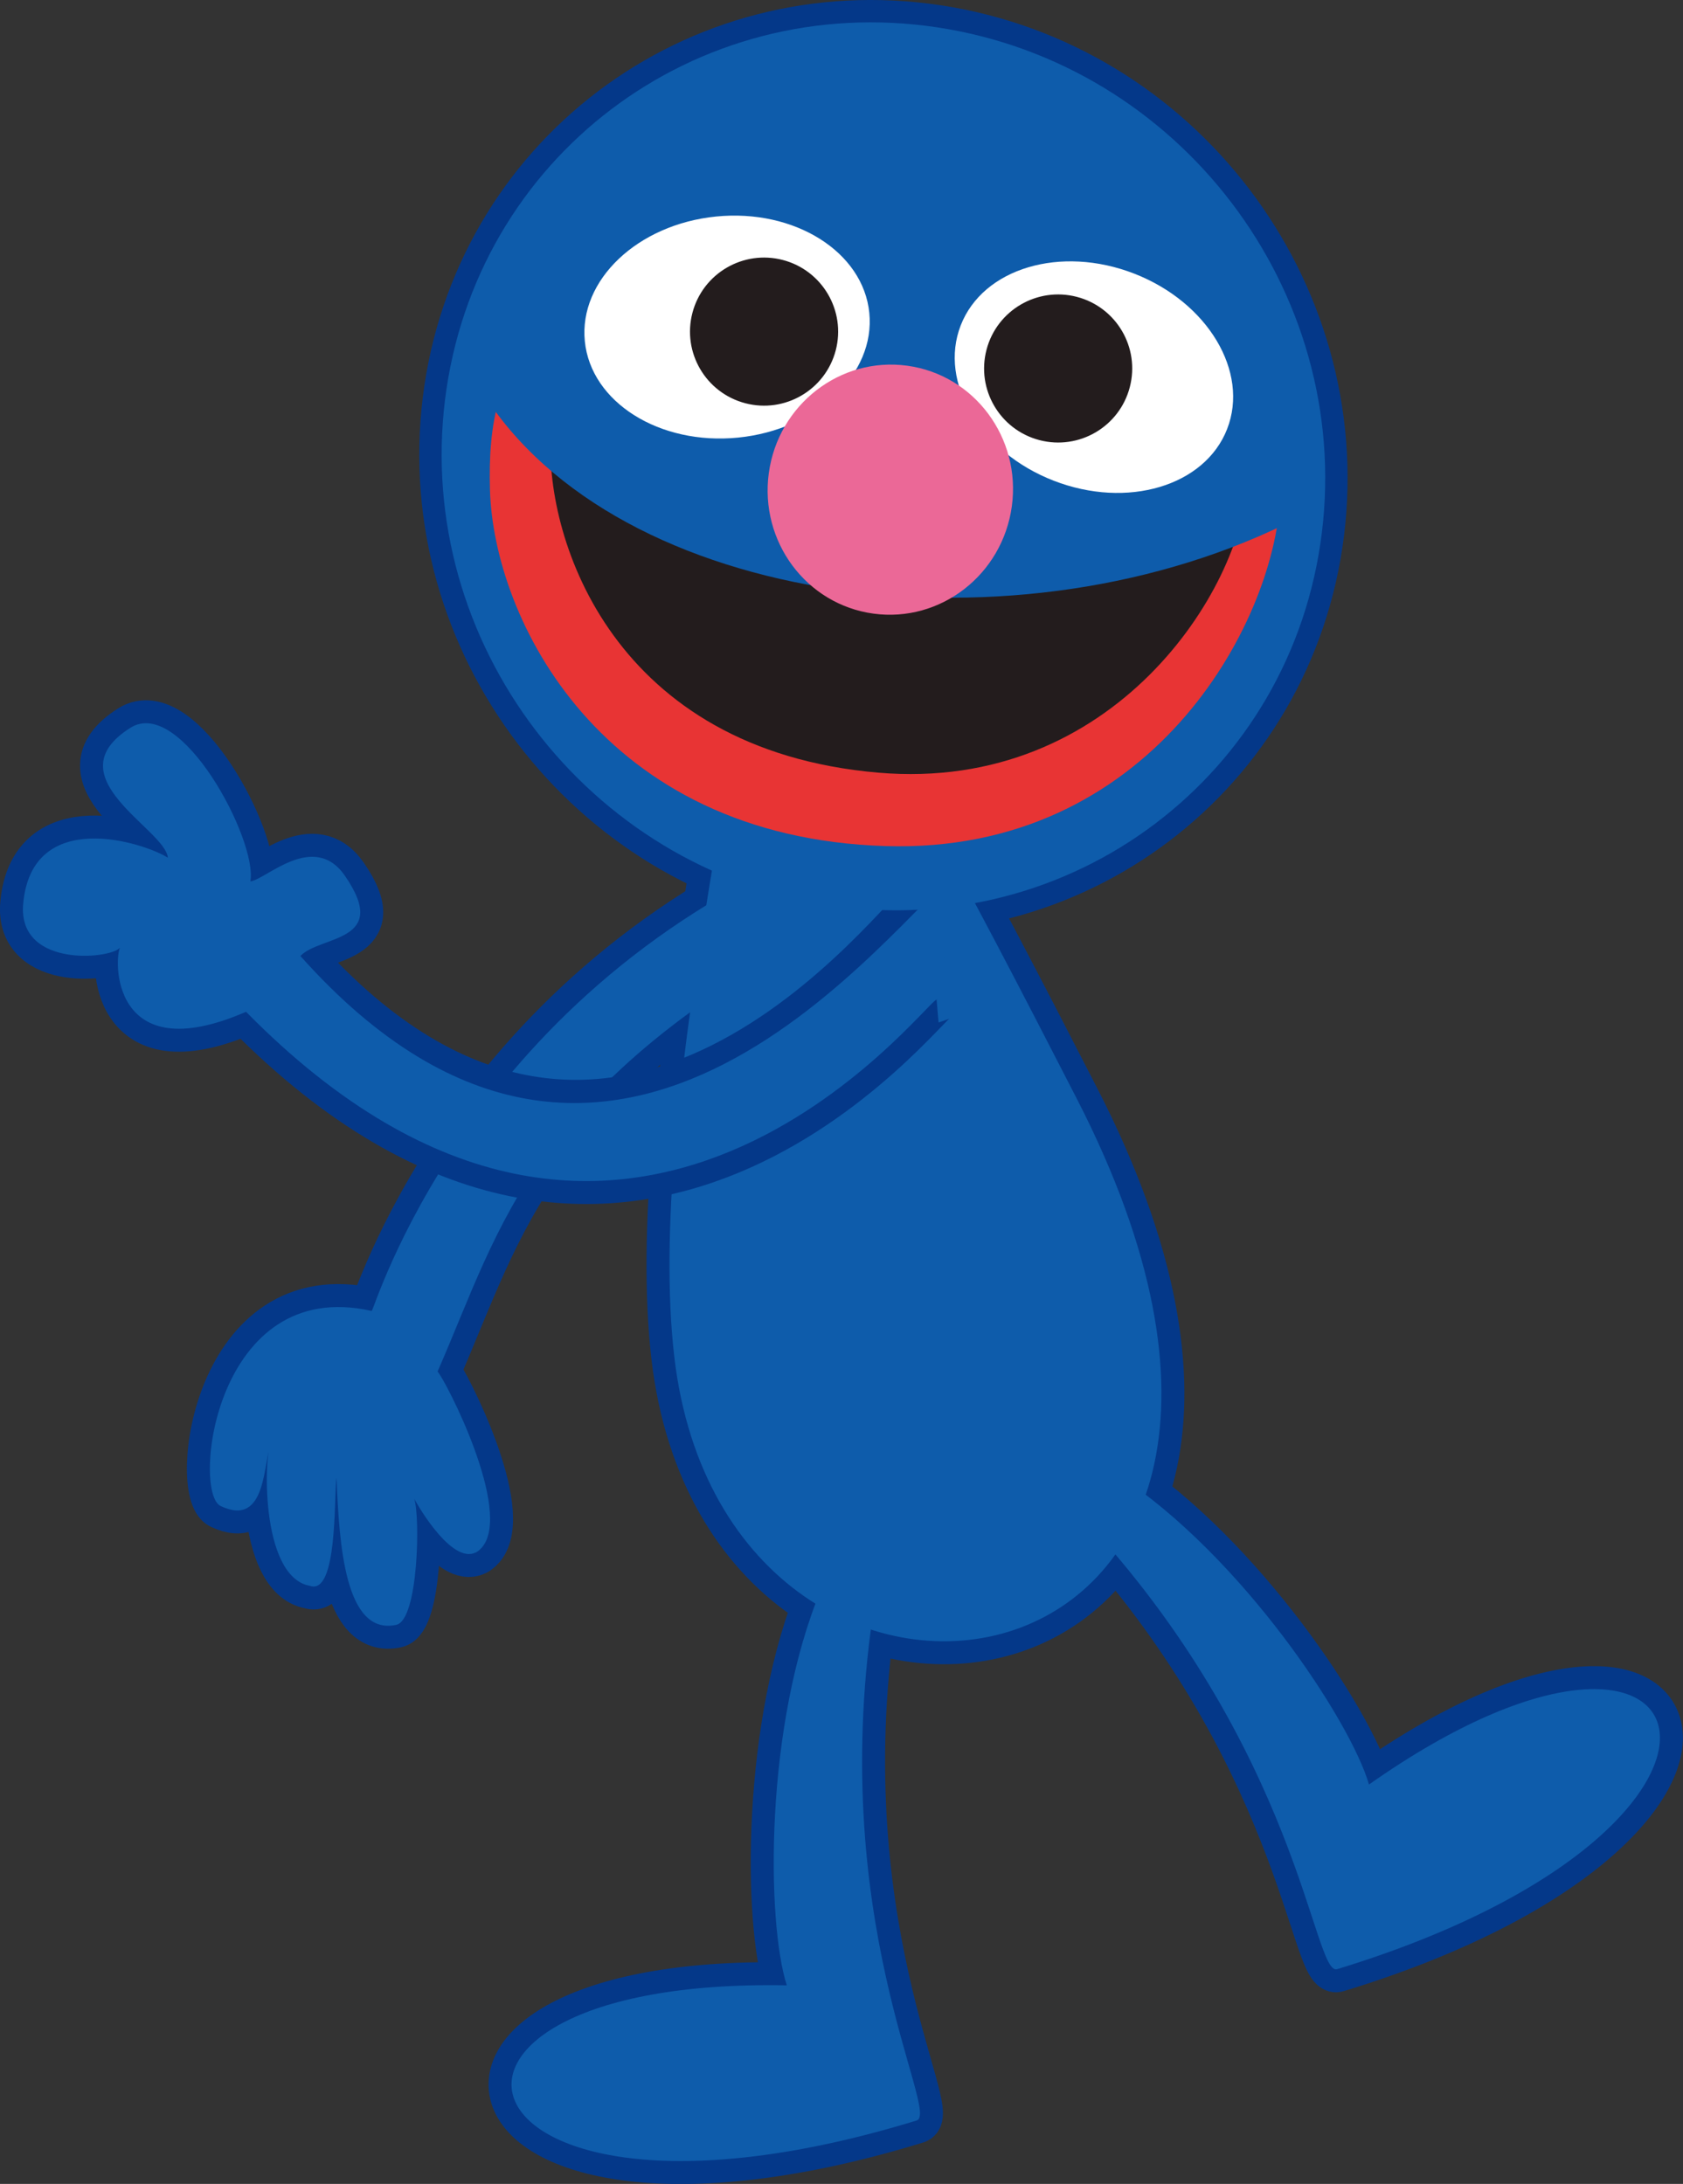 <?xml version="1.0" encoding="UTF-8" standalone="no"?>
<!-- Created with Inkscape (http://www.inkscape.org/) -->

<svg
   xmlns:dc="http://purl.org/dc/elements/1.1/"
   xmlns:cc="http://creativecommons.org/ns#"
   xmlns:rdf="http://www.w3.org/1999/02/22-rdf-syntax-ns#"
   xmlns:svg="http://www.w3.org/2000/svg"
   xmlns="http://www.w3.org/2000/svg"
   xmlns:sodipodi="http://sodipodi.sourceforge.net/DTD/sodipodi-0.dtd"
   xmlns:inkscape="http://www.inkscape.org/namespaces/inkscape"
   width="154.183"
   height="200.122"
   id="svg5696"
   version="1.1"
   inkscape:version="0.48.4 r9939"
   sodipodi:docname="grover1.svg">
  <rect width="100%" height="100%" fill="#333333" stroke="none"/>
  <defs
     id="defs5698">
    <clipPath
       id="SVGID_2_">
      <rect
         height="88.863"
         width="111.498"
         y="518.962"
         x="382.05"
         id="use1087" />
    </clipPath>
    <clipPath
       id="SVGID_4_">
      <rect
         height="41.315"
         width="49.585"
         y="525.194"
         x="389.847"
         id="use1111" />
    </clipPath>
  </defs>
  <sodipodi:namedview
     id="base"
     pagecolor="#ffffff"
     bordercolor="#666666"
     borderopacity="1.0"
     inkscape:pageopacity="0.0"
     inkscape:pageshadow="2"
     inkscape:zoom="0.77472527"
     inkscape:cx="-59.577013"
     inkscape:cy="202.08561"
     inkscape:current-layer="layer1"
     inkscape:document-units="px"
     showgrid="false"
     inkscape:window-width="763"
     inkscape:window-height="591"
     inkscape:window-x="592"
     inkscape:window-y="97"
     inkscape:window-maximized="0"
     fit-margin-top="0"
     fit-margin-left="0"
     fit-margin-right="0"
     fit-margin-bottom="0" />
  <g
     id="layer1"
     inkscape:label="Layer 1"
     inkscape:groupmode="layer"
     transform="translate(-377.52,-87.07)">
    <g
       transform="translate(114.425,47.658)"
       id="g603">
      <path
         inkscape:connector-curvature="0"
         style="fill:#115dab"
         d="m 361.772,140.149 c -10.43,-20.334 -18.919,-36.336 -21.701,-37.83 -5.256,-2.825 -13.114,4.627 -10.391,2.417 3.071,-2.488 -7.477,36.024 -4.815,58.977 4.872,42.02 65.751,32.681 36.907,-23.564"
         id="path605" />
      <path
         inkscape:connector-curvature="0"
         style="fill:none;stroke:#043889;stroke-width:4.209"
         d="m 361.772,140.149 c -10.43,-20.334 -18.919,-36.336 -21.701,-37.83 -5.256,-2.825 -13.114,4.627 -10.391,2.417 3.071,-2.488 -7.477,36.024 -4.815,58.977 4.872,42.02 65.751,32.681 36.907,-23.564"
         id="path607" />
      <path
         inkscape:connector-curvature="0"
         style="fill:#115dab"
         d="m 338.361,184.947 c -5.264,12.515 -5.042,30.643 -3.185,36.391 -38.897,-0.747 -31.148,25.599 11.896,12.383 2.207,-0.679 -8.478,-18.6 -3.8,-47.722"
         id="path609" />
      <path
         inkscape:connector-curvature="0"
         style="fill:none;stroke:#043889;stroke-width:4.209"
         d="m 338.361,184.947 c -5.264,12.515 -5.042,30.643 -3.185,36.391 -38.897,-0.747 -31.148,25.599 11.896,12.383 2.207,-0.679 -8.478,-18.6 -3.8,-47.722"
         id="path611" />
      <path
         inkscape:connector-curvature="0"
         style="fill:#115dab"
         d="m 365.498,174.564 c 11.369,7.422 21.335,22.567 23.013,28.371 31.811,-22.396 40.141,3.774 -2.922,16.921 -2.211,0.673 -3.389,-20.157 -23.57,-41.668"
         id="path613" />
      <path
         inkscape:connector-curvature="0"
         style="fill:none;stroke:#043889;stroke-width:4.209"
         d="m 365.498,174.564 c 11.369,7.422 21.335,22.567 23.013,28.371 31.811,-22.396 40.141,3.774 -2.922,16.921 -2.211,0.673 -3.389,-20.157 -23.57,-41.668"
         id="path615" />
      <path
         inkscape:connector-curvature="0"
         style="fill:#115dab"
         d="m 303.182,165.091 c 0.738,0.81 6.898,12.75 4.074,16.107 -1.989,2.369 -5.254,-2.709 -6.215,-4.446 0.547,1.496 0.411,11.108 -1.646,11.552 -4.722,1.017 -5.23,-7.461 -5.473,-13.513 -0.246,1.879 0.111,10.838 -2.439,9.937 -4.622,-0.824 -4.25,-12.45 -3.468,-13.496 -0.845,1.988 -0.382,8.231 -4.709,6.182 -2.649,-1.252 -0.556,-21.127 13.838,-17.873 0.226,0.05 8.497,-28.626 40.745,-42.38 0.954,-0.407 3.481,5.898 1.866,6.75 -28.03,14.792 -30.708,27.776 -36.573,41.18"
         id="path617" />
      <path
         inkscape:connector-curvature="0"
         style="fill:none;stroke:#043889;stroke-width:4.209"
         d="m 303.182,165.091 c 0.738,0.81 6.898,12.75 4.074,16.107 -1.989,2.369 -5.254,-2.709 -6.215,-4.446 0.547,1.496 0.411,11.108 -1.646,11.552 -4.722,1.017 -5.23,-7.461 -5.473,-13.513 -0.246,1.879 0.111,10.838 -2.439,9.937 -4.622,-0.824 -4.25,-12.45 -3.468,-13.496 -0.845,1.988 -0.382,8.231 -4.709,6.182 -2.649,-1.252 -0.556,-21.127 13.838,-17.873 0.226,0.05 8.497,-28.626 40.745,-42.38 0.954,-0.407 3.481,5.898 1.866,6.75 -28.03,14.792 -30.708,27.776 -36.573,41.18"
         id="path619" />
      <path
         inkscape:connector-curvature="0"
         style="fill:#115dab"
         d="m 384.195,88.212 c -2.726,22.214 -22.92,37.506 -45.104,34.154 -22.185,-3.354 -37.957,-24.079 -35.23,-46.292 2.728,-22.213 22.918,-37.504 45.104,-34.153 22.184,3.352 37.956,24.078 35.23,46.291"
         id="path621" />
      <path
         inkscape:connector-curvature="0"
         style="fill:none;stroke:#043889;stroke-width:4.098"
         d="m 384.195,88.212 c -2.726,22.214 -22.92,37.506 -45.104,34.154 -22.185,-3.354 -37.957,-24.079 -35.23,-46.292 2.728,-22.213 22.918,-37.504 45.104,-34.153 22.184,3.352 37.956,24.078 35.23,46.291 z"
         id="path623" />
      <path
         inkscape:connector-curvature="0"
         style="fill:#0e5cab"
         d="m 361.772,140.149 c -10.43,-20.334 -18.919,-36.336 -21.701,-37.83 -5.256,-2.825 -13.114,4.627 -10.391,2.417 3.071,-2.488 -7.477,36.024 -4.815,58.977 4.872,42.02 65.751,32.681 36.907,-23.564"
         id="path625" />
      <path
         inkscape:connector-curvature="0"
         style="fill:#0e5cab"
         d="m 338.361,184.947 c -5.264,12.515 -5.042,30.643 -3.185,36.391 -38.897,-0.747 -31.148,25.599 11.896,12.383 2.207,-0.679 -8.478,-18.6 -3.8,-47.722"
         id="path627" />
      <path
         inkscape:connector-curvature="0"
         style="fill:#0e5cab"
         d="m 365.498,174.564 c 11.369,7.422 21.335,22.567 23.013,28.371 31.811,-22.396 40.141,3.774 -2.922,16.921 -2.211,0.673 -3.389,-20.157 -23.57,-41.668"
         id="path629" />
      <path
         inkscape:connector-curvature="0"
         style="fill:#0e5cab"
         d="m 303.182,165.091 c 0.738,0.81 6.898,12.75 4.074,16.107 -1.989,2.369 -5.254,-2.709 -6.215,-4.446 0.547,1.496 0.411,11.108 -1.646,11.552 -4.722,1.017 -5.23,-7.461 -5.473,-13.513 -0.246,1.879 0.111,10.838 -2.439,9.937 -4.622,-0.824 -4.25,-12.45 -3.468,-13.496 -0.845,1.988 -0.382,8.231 -4.709,6.182 -2.649,-1.252 -0.556,-21.127 13.838,-17.873 0.226,0.05 8.497,-28.626 40.745,-42.38 0.954,-0.407 3.481,5.898 1.866,6.75 -28.03,14.792 -30.708,27.776 -36.573,41.18"
         id="path631" />
      <path
         inkscape:connector-curvature="0"
         style="fill:#115dab"
         d="m 347.787,121.89 c -2.142,1.094 -28.174,37.662 -57.171,5.125 1.79,-1.897 8.313,-1.231 4.075,-7.353 -2.857,-4.131 -7.251,0.37 -8.659,0.515 0.668,-3.768 -6.361,-16.996 -10.988,-14.074 -7.15,4.51 3.211,9.292 3.428,11.903 -2.152,-1.37 -12.427,-4.693 -13.25,4.198 -0.571,6.167 8.687,5.006 8.906,3.945 -0.617,1.003 -0.944,11.395 11.505,5.979 34.929,35.499 62.276,-1.032 63.266,-1.117"
         id="path633" />
      <path
         inkscape:connector-curvature="0"
         style="fill:none;stroke:#043889;stroke-width:4.209"
         d="m 347.787,121.89 c -2.142,1.094 -28.174,37.662 -57.171,5.125 1.79,-1.897 8.313,-1.231 4.075,-7.353 -2.857,-4.131 -7.251,0.37 -8.659,0.515 0.668,-3.768 -6.361,-16.996 -10.988,-14.074 -7.15,4.51 3.211,9.292 3.428,11.903 -2.152,-1.37 -12.427,-4.693 -13.25,4.198 -0.571,6.167 8.687,5.006 8.906,3.945 -0.617,1.003 -0.944,11.395 11.505,5.979 34.929,35.499 62.276,-1.032 63.266,-1.117"
         id="path635" />
      <path
         inkscape:connector-curvature="0"
         style="fill:#0e5cab"
         d="m 351.031,119.104 c -6.053,4.4 -31.418,40.448 -60.415,7.911 1.79,-1.897 8.312,-1.231 4.075,-7.353 -2.857,-4.131 -7.251,0.37 -8.66,0.515 0.67,-3.767 -6.36,-16.996 -10.988,-14.074 -7.15,4.51 3.212,9.293 3.429,11.903 -2.153,-1.37 -12.428,-4.693 -13.251,4.197 -0.571,6.167 8.687,5.007 8.906,3.945 -0.617,1.002 -0.943,11.395 11.507,5.979 34.928,35.5 62.276,-1.032 63.265,-1.117"
         id="path637" />
      <path
         inkscape:connector-curvature="0"
         style="fill:#0e5cab"
         d="m 384.195,88.212 c -2.726,22.214 -22.92,37.506 -45.104,34.154 -22.185,-3.354 -37.957,-24.079 -35.23,-46.292 2.728,-22.213 22.918,-37.504 45.104,-34.153 22.184,3.352 37.956,24.078 35.23,46.291"
         id="path639" />
      <path
         inkscape:connector-curvature="0"
         style="fill:#e83434"
         d="m 380.382,84.993 c -0.568,11.708 -11.977,32.696 -36.165,31.949 -26.107,-0.808 -35.899,-20.862 -36.236,-32.646 -0.335,-11.696 3.229,-23.642 37.224,-14.08 18.492,5.199 35.742,3.065 35.177,14.777"
         id="path641" />
      <path
         inkscape:connector-curvature="0"
         style="fill:#231c1d"
         d="m 377.344,83.734 c -0.462,9.572 -12.131,28.347 -33.792,26.481 -24.193,-2.085 -30.473,-21.202 -30.011,-30.773 0.462,-9.567 21.985,-7.208 30.496,-6.488 16.514,1.397 33.77,1.215 33.307,10.78"
         id="path643" />
      <path
         inkscape:connector-curvature="0"
         style="fill:#0e5cab"
         d="m 307.819,76.173 c 13.084,19.401 50.269,23.726 75.407,10.046 l -10.661,-29.063 -53.49,-1.484 c -10e-4,0 -18.869,16.289 -11.256,20.501"
         id="path645" />
      <path
         inkscape:connector-curvature="0"
         style="fill:#ffffff"
         d="m 342.734,68.082 c 0.56,5.595 -4.824,10.711 -12.019,11.429 -7.196,0.717 -13.485,-3.233 -14.043,-8.828 -0.559,-5.595 4.826,-10.71 12.021,-11.43 7.198,-0.719 13.482,3.235 14.041,8.829"
         id="path647" />
      <path
         inkscape:connector-curvature="0"
         style="fill:#ffffff"
         d="m 351.109,69.226 c -2.041,5.24 1.772,11.612 8.512,14.233 6.742,2.62 13.858,0.5 15.896,-4.739 2.038,-5.24 -1.773,-11.611 -8.516,-14.235 -6.74,-2.623 -13.855,-0.499 -15.892,4.741"
         id="path649" />
      <path
         inkscape:connector-curvature="0"
         style="fill:#231c1d"
         d="m 339.658,71.517 c -0.95,3.622 -4.656,5.795 -8.282,4.846 -3.623,-0.948 -5.796,-4.651 -4.847,-8.28 0.947,-3.624 4.653,-5.793 8.279,-4.848 3.625,0.948 5.796,4.655 4.85,8.282"
         id="path651" />
      <path
         inkscape:connector-curvature="0"
         style="fill:#231c1d"
         d="m 366.597,74.892 c -0.945,3.626 -4.653,5.797 -8.278,4.85 -3.625,-0.948 -5.796,-4.652 -4.848,-8.28 0.946,-3.622 4.652,-5.794 8.278,-4.847 3.626,0.946 5.797,4.654 4.848,8.277"
         id="path653" />
      <path
         inkscape:connector-curvature="0"
         style="fill:#eb6897"
         d="m 355.792,85.802 c -0.857,6.275 -6.534,10.68 -12.682,9.839 -6.148,-0.839 -10.439,-6.605 -9.583,-12.878 0.856,-6.273 6.538,-10.679 12.685,-9.839 6.147,0.842 10.436,6.607 9.58,12.878"
         id="path655" />
    </g>
  </g>
</svg>
